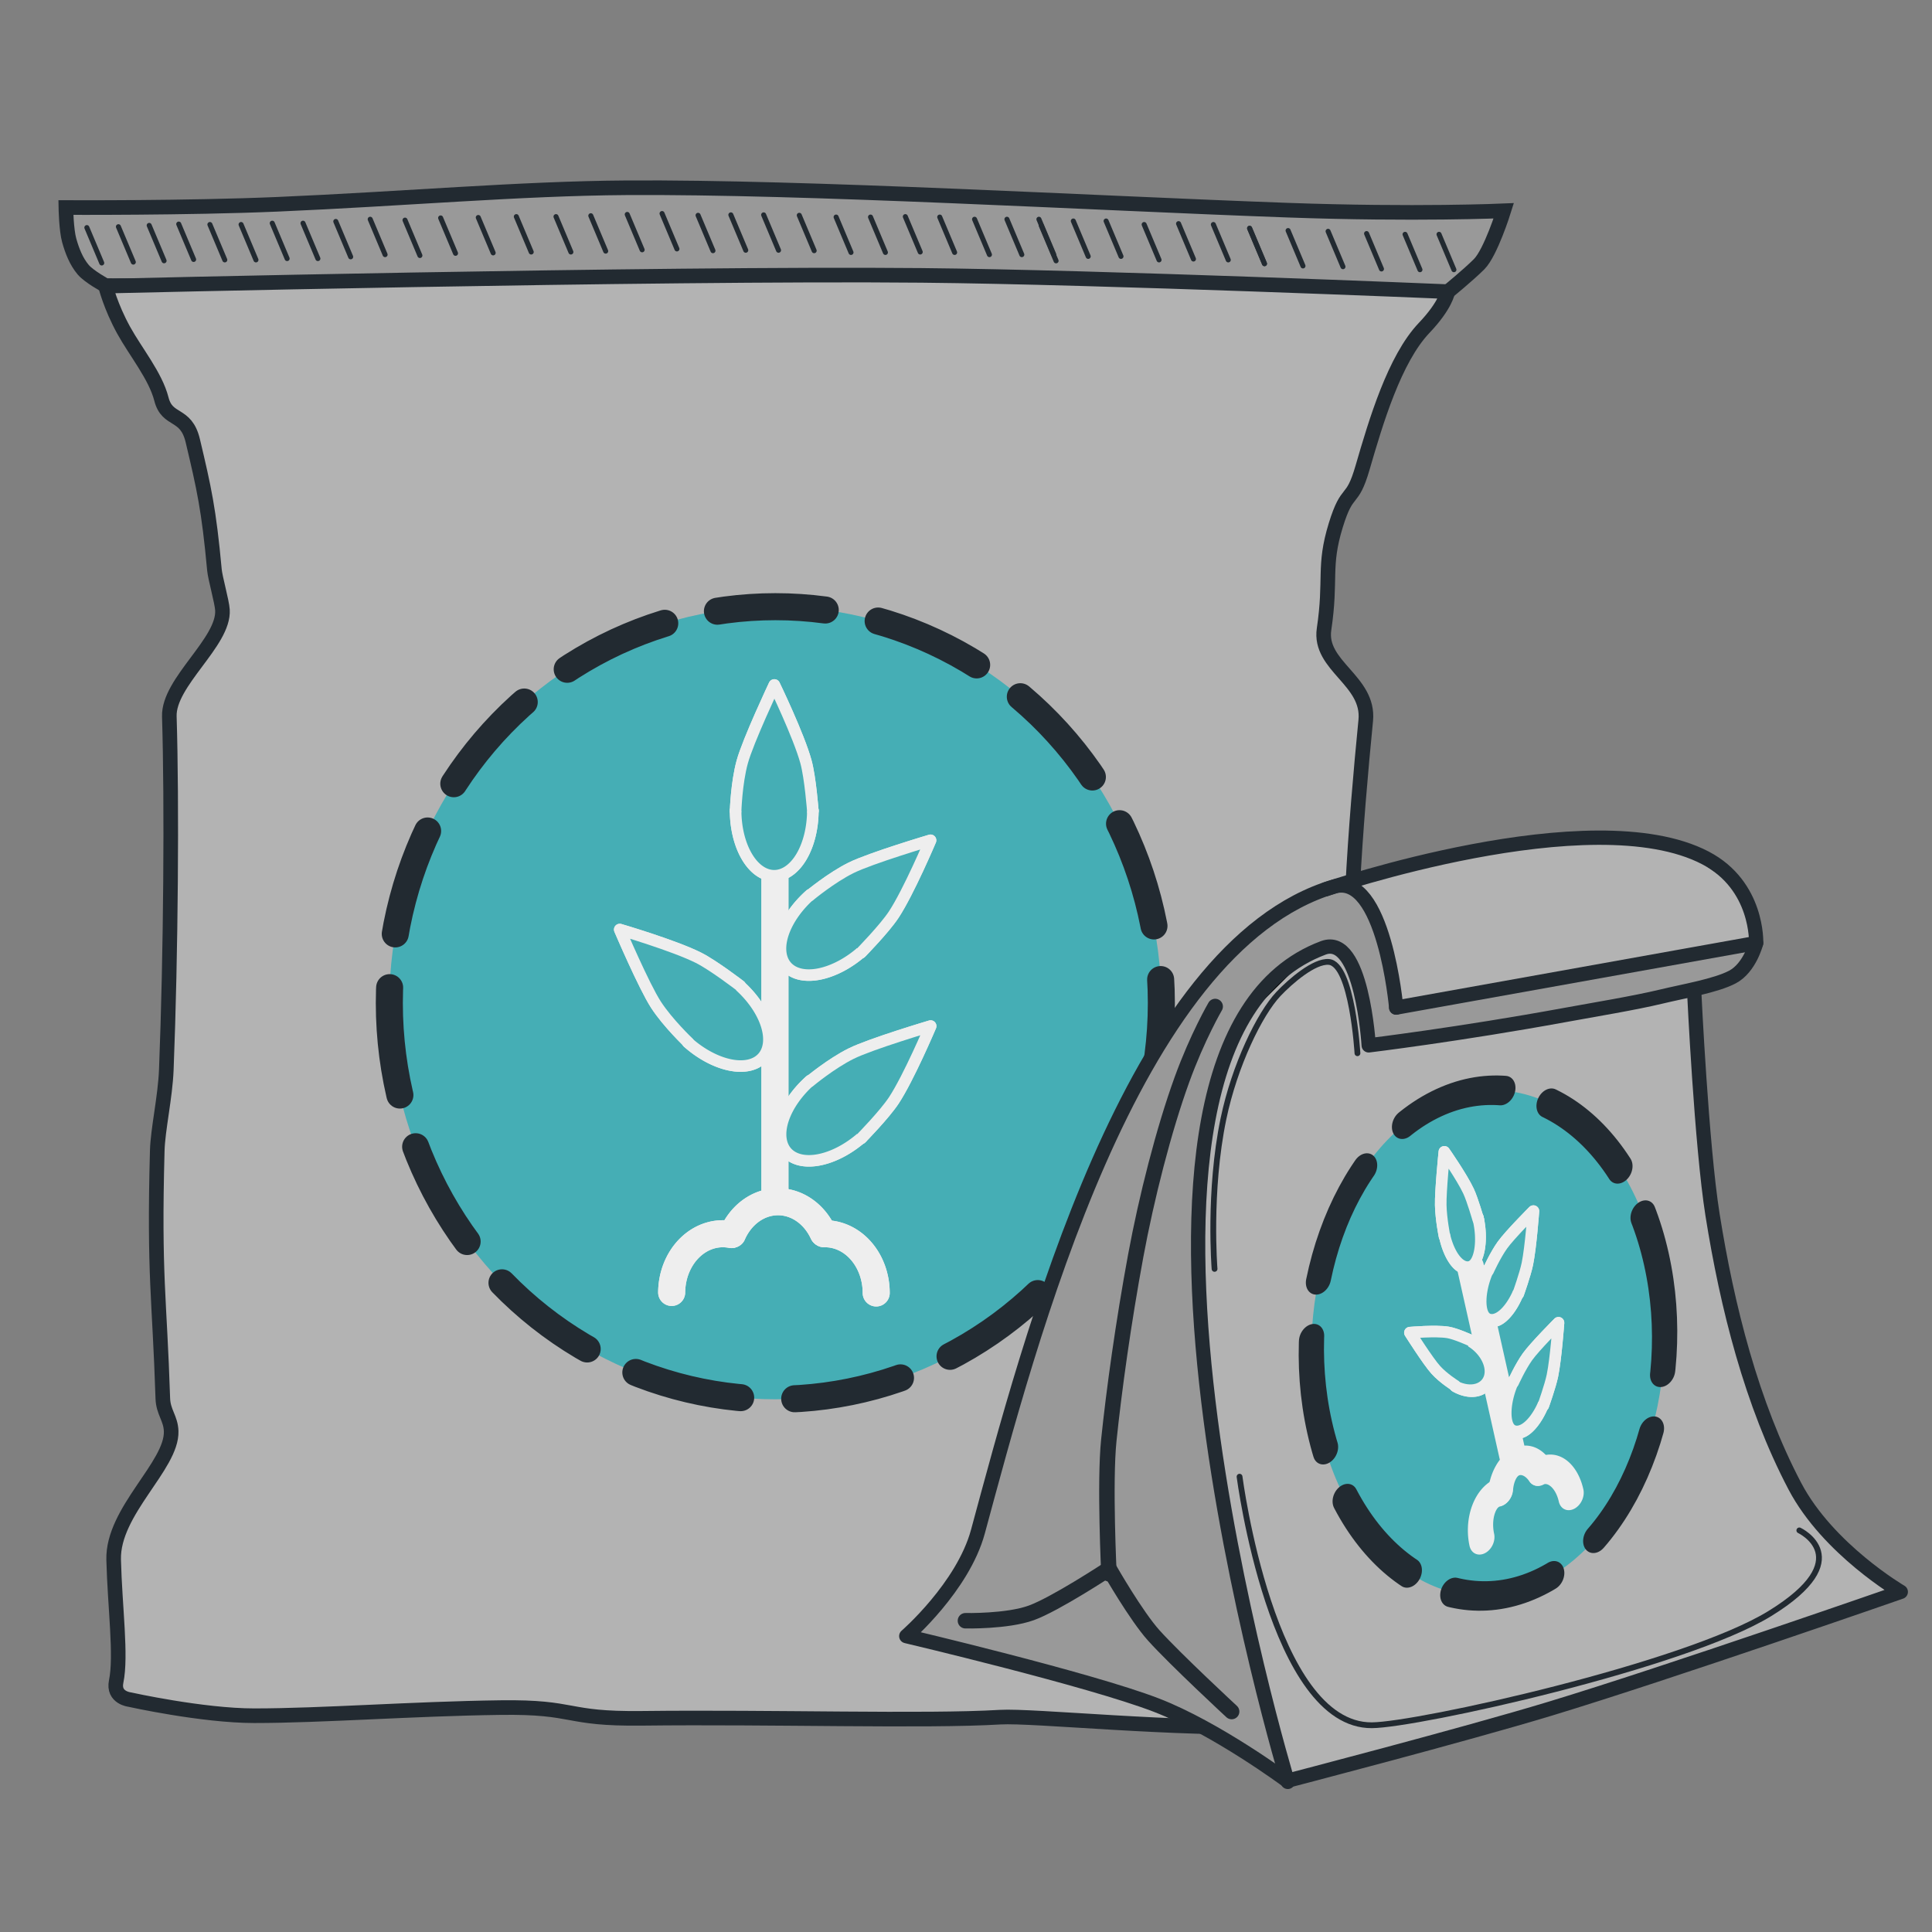 <?xml version="1.0" encoding="UTF-8" standalone="no"?>
<!-- Created with Inkscape (http://www.inkscape.org/) -->

<svg
   xmlns:dc="http://purl.org/dc/elements/1.1/"
   xmlns:cc="http://creativecommons.org/ns#"
   xmlns:rdf="http://www.w3.org/1999/02/22-rdf-syntax-ns#"
   xmlns:svg="http://www.w3.org/2000/svg"
   xmlns="http://www.w3.org/2000/svg"
   xmlns:sodipodi="http://sodipodi.sourceforge.net/DTD/sodipodi-0.dtd"
   xmlns:inkscape="http://www.inkscape.org/namespaces/inkscape"
   width="500px"
   height="500px"
   viewBox="0 0 500 500"
   version="1.1"
   id="SVGRoot"
   inkscape:version="0.92.1 r15371"
   sodipodi:docname="fertilizer.svg">
  <rect x="0" y="0" width="500" height="500" fill="#808080" stroke="none"/>
  <sodipodi:namedview
     id="base"
     pagecolor="#ffffff"
     bordercolor="#666666"
     borderopacity="1.0"
     inkscape:pageopacity="0.0"
     inkscape:pageshadow="2"
     inkscape:zoom="0.64"
     inkscape:cx="119.52421"
     inkscape:cy="212.43638"
     inkscape:document-units="px"
     inkscape:current-layer="layer1"
     showgrid="false"
     inkscape:window-width="1366"
     inkscape:window-height="704"
     inkscape:window-x="0"
     inkscape:window-y="27"
     inkscape:window-maximized="1"
     showguides="true"
     inkscape:guide-bbox="true"
     objecttolerance="1" />
  <defs
     id="defs4485">
    <inkscape:perspective
       sodipodi:type="inkscape:persp3d"
       inkscape:vp_x="77.339804 : 197.51942 : 1"
       inkscape:vp_y="0 : 1000 : 0"
       inkscape:vp_z="577.3398 : 197.51942 : 1"
       inkscape:persp3d-origin="327.3398 : 114.18609 : 1"
       id="perspective5934" />
  </defs>
  <g
     id="layer1"
     inkscape:groupmode="layer"
     inkscape:label="Layer 1">
    <path
       style="fill:#999999;fill-opacity:1;stroke:#222a31;stroke-width:3.78;stroke-linecap:butt;stroke-linejoin:miter;stroke-miterlimit:4;stroke-dasharray:none;stroke-opacity:1"
       d="m 374.681,75.506 c 0,0 5.307,-4.324 8.108,-7.127 3.002,-3.004 6.381,-13.819 6.381,-13.819 0,0 -22.886,1.019 -55.949,-0.17 -50.684,-1.823 -124.584,-6.1 -171.15,-5.795 -27.388,0.179 -57.869,2.888 -90.353,4.278 -23.472,1.005 -54.673,0.837 -54.673,0.837 0,0 0.095,5.771 0.869,8.523 0.755,2.683 1.805,5.417 3.615,7.563 1.521,1.802 5.798,4.12 5.798,4.12 z"
       id="path5681"
       inkscape:connector-curvature="0"
       sodipodi:nodetypes="cscssscsscc" />
    <path
       style="fill:none;stroke:#222a31;stroke-width:1.3;stroke-linecap:round;stroke-linejoin:miter;stroke-miterlimit:4;stroke-dasharray:none;stroke-opacity:1"
       d="m 30.648,58.673 3.852,9.156"
       id="path5709"
       inkscape:connector-curvature="0" />
    <path
       style="fill:#b3b3b3;fill-opacity:1;stroke:#222a31;stroke-width:3.78;stroke-linecap:butt;stroke-linejoin:miter;stroke-miterlimit:4;stroke-dasharray:none;stroke-opacity:1"
       d="m 374.207,439.85 c 0,0 -15.831,5.935 -43.542,6.984 -25.826,0.978 -63.332,-2.943 -71.831,-2.435 -19.413,1.16 -58.853,-0.097 -92.699,0.299 -20.289,0.237 -16.675,-3.04 -36.632,-2.775 -22.867,0.303 -46.157,2.103 -63.72,2.103 -13.429,0 -32.229,-4.176 -32.229,-4.176 0,0 -4.363,-0.467 -3.488,-4.675 1.389,-6.675 -0.337,-19.137 -0.651,-31.517 -0.319,-12.593 15.158,-24.337 14.882,-33.261 -0.104,-3.362 -2.045,-4.912 -2.16,-8.493 -0.842,-26.218 -2.324,-31.497 -1.438,-64.121 0.15,-5.515 2.063,-13.833 2.343,-20.935 1.188,-30.131 1.467,-69.246 0.781,-91.417 -0.277,-8.939 14.268,-19.261 13.747,-27.588 -0.134,-2.14 -1.879,-8.247 -2.072,-10.341 -1.459,-15.79 -2.683,-21.12 -5.604,-33.442 -1.776,-7.488 -6.584,-4.758 -8.122,-10.783 -1.526,-5.978 -6.683,-12.216 -9.759,-17.8 -3.412,-6.193 -4.685,-11.432 -4.685,-11.432 0,0 141.956,-3.426 211.137,-2.776 46.652,0.438 136.217,4.202 136.217,4.202 0,0 -0.469,3.461 -6.107,9.381 -7.671,8.055 -12.496,24.297 -15.928,36.128 -2.831,9.758 -3.835,4.811 -6.96,14.996 -3.287,10.713 -1.079,13.799 -3.02,26.844 -1.424,9.566 11.806,13.268 10.788,23.625 -2.562,26.07 -5.386,61.119 -3.48,88.653 0.359,5.183 2.849,11.613 3.021,16.695 0.867,25.58 -1.259,49.974 -0.08,70.731 0.227,3.99 -3.884,7.214 -3.538,10.94 0.57,6.147 15.159,13.938 17.957,22.003 7.369,21.241 6.873,44.381 6.873,44.381 z"
       id="path5054"
       inkscape:connector-curvature="0"
       sodipodi:nodetypes="cssssscsssssssssssscscsssssssssscc" />
    <path
       style="fill:#b3b3b3;fill-opacity:1;stroke:none;stroke-width:1px;stroke-linecap:butt;stroke-linejoin:miter;stroke-opacity:1"
       d="m 354.085,269.734 -3.05,-17.285 -4.879,-7.058 -7.929,1.728 -14.485,11.667 -10.368,24.487 -3.812,34.858 3.659,49.982 12.655,65.394 7.624,27.512 26.683,-7.202 82.337,-24.343 48.182,-17.573 -10.673,-9.074 -11.588,-11.091 -17.992,-40.619 -9.606,-46.525 -2.135,-48.541 -52.147,9.219 z"
       id="path6225"
       inkscape:connector-curvature="0" />
    <path
       inkscape:connector-curvature="0"
       id="path5711"
       d="m 38.61,58.332 3.852,9.156"
       style="fill:none;stroke:#222a31;stroke-width:1.3;stroke-linecap:round;stroke-linejoin:miter;stroke-miterlimit:4;stroke-dasharray:none;stroke-opacity:1" />
    <path
       style="fill:none;stroke:#222a31;stroke-width:1.3;stroke-linecap:round;stroke-linejoin:miter;stroke-miterlimit:4;stroke-dasharray:none;stroke-opacity:1"
       d="m 46.257,57.991 3.852,9.156"
       id="path5713"
       inkscape:connector-curvature="0" />
    <path
       inkscape:connector-curvature="0"
       id="path5715"
       d="m 54.323,58.105 3.852,9.156"
       style="fill:none;stroke:#222a31;stroke-width:1.3;stroke-linecap:round;stroke-linejoin:miter;stroke-miterlimit:4;stroke-dasharray:none;stroke-opacity:1" />
    <path
       style="fill:none;stroke:#222a31;stroke-width:1.3;stroke-linecap:round;stroke-linejoin:miter;stroke-miterlimit:4;stroke-dasharray:none;stroke-opacity:1"
       d="m 62.39,58.105 3.852,9.156"
       id="path5717"
       inkscape:connector-curvature="0" />
    <path
       inkscape:connector-curvature="0"
       id="path5719"
       d="m 70.456,57.764 3.852,9.156"
       style="fill:none;stroke:#222a31;stroke-width:1.3;stroke-linecap:round;stroke-linejoin:miter;stroke-miterlimit:4;stroke-dasharray:none;stroke-opacity:1" />
    <path
       style="fill:none;stroke:#222a31;stroke-width:1.3;stroke-linecap:round;stroke-linejoin:miter;stroke-miterlimit:4;stroke-dasharray:none;stroke-opacity:1"
       d="m 78.418,57.764 3.852,9.156"
       id="path5721"
       inkscape:connector-curvature="0" />
    <path
       inkscape:connector-curvature="0"
       id="path5723"
       d="m 86.903,57.31 3.852,9.156"
       style="fill:none;stroke:#222a31;stroke-width:1.3;stroke-linecap:round;stroke-linejoin:miter;stroke-miterlimit:4;stroke-dasharray:none;stroke-opacity:1" />
    <path
       style="fill:none;stroke:#222a31;stroke-width:1.3;stroke-linecap:round;stroke-linejoin:miter;stroke-miterlimit:4;stroke-dasharray:none;stroke-opacity:1"
       d="m 95.808,56.742 3.852,9.156"
       id="path5725"
       inkscape:connector-curvature="0" />
    <path
       inkscape:connector-curvature="0"
       id="path5727"
       d="m 104.817,56.969 3.852,9.156"
       style="fill:none;stroke:#222a31;stroke-width:1.3;stroke-linecap:round;stroke-linejoin:miter;stroke-miterlimit:4;stroke-dasharray:none;stroke-opacity:1" />
    <path
       style="fill:none;stroke:#222a31;stroke-width:1.3;stroke-linecap:round;stroke-linejoin:miter;stroke-miterlimit:4;stroke-dasharray:none;stroke-opacity:1"
       d="m 114.036,56.401 3.852,9.156"
       id="path5729"
       inkscape:connector-curvature="0" />
    <path
       inkscape:connector-curvature="0"
       id="path5731"
       d="m 123.778,56.288 3.852,9.156"
       style="fill:none;stroke:#222a31;stroke-width:1.3;stroke-linecap:round;stroke-linejoin:miter;stroke-miterlimit:4;stroke-dasharray:none;stroke-opacity:1" />
    <path
       style="fill:none;stroke:#222a31;stroke-width:1.3;stroke-linecap:round;stroke-linejoin:miter;stroke-miterlimit:4;stroke-dasharray:none;stroke-opacity:1"
       d="m 133.626,56.061 3.852,9.156"
       id="path5733"
       inkscape:connector-curvature="0" />
    <path
       inkscape:connector-curvature="0"
       id="path5735"
       d="m 143.892,56.061 3.852,9.156"
       style="fill:none;stroke:#222a31;stroke-width:1.3;stroke-linecap:round;stroke-linejoin:miter;stroke-miterlimit:4;stroke-dasharray:none;stroke-opacity:1" />
    <path
       style="fill:none;stroke:#222a31;stroke-width:1.3;stroke-linecap:round;stroke-linejoin:miter;stroke-miterlimit:4;stroke-dasharray:none;stroke-opacity:1"
       d="m 152.901,55.833 3.852,9.156"
       id="path5737"
       inkscape:connector-curvature="0" />
    <path
       inkscape:connector-curvature="0"
       id="path5739"
       d="m 162.33,55.493 3.852,9.156"
       style="fill:none;stroke:#222a31;stroke-width:1.3;stroke-linecap:round;stroke-linejoin:miter;stroke-miterlimit:4;stroke-dasharray:none;stroke-opacity:1" />
    <path
       style="fill:none;stroke:#222a31;stroke-width:1.3;stroke-linecap:round;stroke-linejoin:miter;stroke-miterlimit:4;stroke-dasharray:none;stroke-opacity:1"
       d="m 171.339,55.265 3.852,9.156"
       id="path5741"
       inkscape:connector-curvature="0" />
    <path
       inkscape:connector-curvature="0"
       id="path5743"
       d="m 180.662,55.72 3.852,9.156"
       style="fill:none;stroke:#222a31;stroke-width:1.3;stroke-linecap:round;stroke-linejoin:miter;stroke-miterlimit:4;stroke-dasharray:none;stroke-opacity:1" />
    <path
       style="fill:none;stroke:#222a31;stroke-width:1.3;stroke-linecap:round;stroke-linejoin:miter;stroke-miterlimit:4;stroke-dasharray:none;stroke-opacity:1"
       d="m 189.148,55.606 3.852,9.156"
       id="path5745"
       inkscape:connector-curvature="0" />
    <path
       inkscape:connector-curvature="0"
       id="path5747"
       d="m 197.633,55.606 3.852,9.156"
       style="fill:none;stroke:#222a31;stroke-width:1.3;stroke-linecap:round;stroke-linejoin:miter;stroke-miterlimit:4;stroke-dasharray:none;stroke-opacity:1" />
    <path
       style="fill:none;stroke:#222a31;stroke-width:1.3;stroke-linecap:round;stroke-linejoin:miter;stroke-miterlimit:4;stroke-dasharray:none;stroke-opacity:1"
       d="m 206.852,55.72 3.852,9.156"
       id="path5749"
       inkscape:connector-curvature="0" />
    <path
       inkscape:connector-curvature="0"
       id="path5751"
       d="m 216.385,56.174 3.852,9.156"
       style="fill:none;stroke:#222a31;stroke-width:1.3;stroke-linecap:round;stroke-linejoin:miter;stroke-miterlimit:4;stroke-dasharray:none;stroke-opacity:1" />
    <path
       style="fill:none;stroke:#222a31;stroke-width:1.3;stroke-linecap:round;stroke-linejoin:miter;stroke-miterlimit:4;stroke-dasharray:none;stroke-opacity:1"
       d="m 225.29,56.174 3.852,9.156"
       id="path5762"
       inkscape:connector-curvature="0" />
    <path
       inkscape:connector-curvature="0"
       id="path5764"
       d="m 234.299,56.061 3.852,9.156"
       style="fill:none;stroke:#222a31;stroke-width:1.3;stroke-linecap:round;stroke-linejoin:miter;stroke-miterlimit:4;stroke-dasharray:none;stroke-opacity:1" />
    <path
       style="fill:none;stroke:#222a31;stroke-width:1.3;stroke-linecap:round;stroke-linejoin:miter;stroke-miterlimit:4;stroke-dasharray:none;stroke-opacity:1"
       d="m 243.203,56.174 3.852,9.156"
       id="path5766"
       inkscape:connector-curvature="0" />
    <path
       inkscape:connector-curvature="0"
       id="path5768"
       d="m 252.213,56.742 3.852,9.156"
       style="fill:none;stroke:#222a31;stroke-width:1.3;stroke-linecap:round;stroke-linejoin:miter;stroke-miterlimit:4;stroke-dasharray:none;stroke-opacity:1" />
    <path
       style="fill:none;stroke:#222a31;stroke-width:1.3;stroke-linecap:round;stroke-linejoin:miter;stroke-miterlimit:4;stroke-dasharray:none;stroke-opacity:1"
       d="m 260.593,56.742 3.852,9.156"
       id="path5770"
       inkscape:connector-curvature="0" />
    <path
       inkscape:connector-curvature="0"
       id="path5772"
       d="m 269.462,58.348 3.852,9.156"
       style="fill:none;stroke:#222a31;stroke-width:1.3;stroke-linecap:round;stroke-linejoin:miter;stroke-miterlimit:4;stroke-dasharray:none;stroke-opacity:1" />
    <path
       style="fill:none;stroke:#222a31;stroke-width:1.3;stroke-linecap:round;stroke-linejoin:miter;stroke-miterlimit:4;stroke-dasharray:none;stroke-opacity:1"
       d="m 268.869,56.742 3.852,9.156"
       id="path5774"
       inkscape:connector-curvature="0" />
    <path
       inkscape:connector-curvature="0"
       id="path5776"
       d="m 277.774,57.196 3.852,9.156"
       style="fill:none;stroke:#222a31;stroke-width:1.3;stroke-linecap:round;stroke-linejoin:miter;stroke-miterlimit:4;stroke-dasharray:none;stroke-opacity:1" />
    <path
       style="fill:none;stroke:#222a31;stroke-width:1.3;stroke-linecap:round;stroke-linejoin:miter;stroke-miterlimit:4;stroke-dasharray:none;stroke-opacity:1"
       d="m 286.259,57.196 3.852,9.156"
       id="path5778"
       inkscape:connector-curvature="0" />
    <path
       inkscape:connector-curvature="0"
       id="path5780"
       d="m 296.107,58.105 3.852,9.156"
       style="fill:none;stroke:#222a31;stroke-width:1.3;stroke-linecap:round;stroke-linejoin:miter;stroke-miterlimit:4;stroke-dasharray:none;stroke-opacity:1" />
    <path
       style="fill:none;stroke:#222a31;stroke-width:1.3;stroke-linecap:round;stroke-linejoin:miter;stroke-miterlimit:4;stroke-dasharray:none;stroke-opacity:1"
       d="m 305.011,57.878 3.852,9.156"
       id="path5782"
       inkscape:connector-curvature="0" />
    <path
       inkscape:connector-curvature="0"
       id="path5784"
       d="m 314.02,58.105 3.852,9.156"
       style="fill:none;stroke:#222a31;stroke-width:1.3;stroke-linecap:round;stroke-linejoin:miter;stroke-miterlimit:4;stroke-dasharray:none;stroke-opacity:1" />
    <path
       style="fill:none;stroke:#222a31;stroke-width:1.3;stroke-linecap:round;stroke-linejoin:miter;stroke-miterlimit:4;stroke-dasharray:none;stroke-opacity:1"
       d="m 229.178,224.785 3.402,7.639"
       id="path5786"
       inkscape:connector-curvature="0" />
    <path
       inkscape:connector-curvature="0"
       id="path5788"
       d="m 228.655,223.445 3.402,7.639"
       style="fill:none;stroke:#222a31;stroke-width:1.3;stroke-linecap:round;stroke-linejoin:miter;stroke-miterlimit:4;stroke-dasharray:none;stroke-opacity:1" />
    <path
       inkscape:connector-curvature="0"
       id="path5800"
       d="m 22.477,58.9 3.852,9.156"
       style="fill:none;stroke:#222a31;stroke-width:1.3;stroke-linecap:round;stroke-linejoin:miter;stroke-miterlimit:4;stroke-dasharray:none;stroke-opacity:1" />
    <ellipse
       style="fill:#45aeb5;fill-opacity:1;stroke:#222a31;stroke-width:7;stroke-linecap:round;stroke-linejoin:round;stroke-miterlimit:4;stroke-dasharray:28, 14;stroke-dashoffset:0;stroke-opacity:1;paint-order:markers fill stroke"
       id="path5804"
       cx="-209.002"
       cy="387.042"
       rx="82.313"
       ry="77.942" />
    <path
       style="fill:none;fill-opacity:1;stroke:#eeeeee;stroke-width:7;stroke-linecap:round;stroke-linejoin:round;stroke-miterlimit:4;stroke-dasharray:none;stroke-dashoffset:0;stroke-opacity:1;paint-order:markers fill stroke"
       id="path5838"
       sodipodi:type="arc"
       sodipodi:cx="-208.42865"
       sodipodi:cy="437.771"
       sodipodi:rx="10.904034"
       sodipodi:ry="11.643658"
       sodipodi:start="3.6093409"
       sodipodi:end="5.7927478"
       d="m -218.161,432.521 a 10.904,11.644 0 0 1 9.609,-6.393 10.904,11.644 0 0 1 9.742,6.159"
       sodipodi:open="true" />
    <path
       sodipodi:open="true"
       d="m -198.628,432.427 a 10.904,11.644 0 0 1 7.858,3.322 10.904,11.644 0 0 1 3.275,8.319"
       sodipodi:end="0"
       sodipodi:start="4.691445"
       sodipodi:ry="11.643658"
       sodipodi:rx="10.904034"
       sodipodi:cy="444.06805"
       sodipodi:cx="-198.39929"
       sodipodi:type="arc"
       id="path5840"
       style="fill:none;fill-opacity:1;stroke:#eeeeee;stroke-width:7;stroke-linecap:round;stroke-linejoin:round;stroke-miterlimit:4;stroke-dasharray:none;stroke-dashoffset:0;stroke-opacity:1;paint-order:markers fill stroke" />
    <path
       style="fill:none;fill-opacity:1;stroke:#eeeeee;stroke-width:7;stroke-linecap:round;stroke-linejoin:round;stroke-miterlimit:4;stroke-dasharray:none;stroke-dashoffset:0;stroke-opacity:1;paint-order:markers fill stroke"
       id="path5842"
       sodipodi:type="arc"
       sodipodi:cx="-220.2074"
       sodipodi:cy="444.06805"
       sodipodi:rx="10.904034"
       sodipodi:ry="11.643658"
       sodipodi:start="3.1503193"
       sodipodi:end="4.8799406"
       d="m -231.111,443.966 a 10.904,11.644 0 0 1 3.902,-8.824 10.904,11.644 0 0 1 8.82,-2.555"
       sodipodi:open="true" />
    <path
       style="fill:none;stroke:#eeeeee;stroke-width:7;stroke-linecap:round;stroke-linejoin:miter;stroke-miterlimit:4;stroke-dasharray:none;stroke-opacity:1"
       d="M -209.088,423.893 V 362.081"
       id="path5846"
       inkscape:connector-curvature="0" />
    <path
       style="fill:#45aeb5;fill-opacity:1;stroke:#eeeeee;stroke-width:3.006;stroke-linecap:round;stroke-linejoin:round;stroke-miterlimit:4;stroke-dasharray:none;stroke-dashoffset:0;stroke-opacity:1;paint-order:markers fill stroke"
       id="path5952"
       sodipodi:type="arc"
       sodipodi:cx="-443.3577"
       sodipodi:cy="116.71709"
       sodipodi:rx="7.846796"
       sodipodi:ry="13.568888"
       sodipodi:start="0"
       sodipodi:end="3.1363567"
       d="m -435.511,116.717 a 7.847,13.569 0 0 1 -7.826,13.569 7.847,13.569 0 0 1 -7.867,-13.498"
       sodipodi:open="true"
       transform="matrix(0.704,-0.71,0.771,0.637,0,0)" />
    <path
       style="fill:#45aeb5;fill-opacity:1;stroke:#eeeeee;stroke-width:3;stroke-linecap:round;stroke-linejoin:round;stroke-miterlimit:4;stroke-dasharray:none;stroke-opacity:1"
       d="m -227.55,394.806 c 0,0 -4.339,-3.79 -6.9,-7.419 -2.561,-3.629 -7.731,-14.79 -7.731,-14.79 0,0 11.59,3.139 16.784,5.547 3.241,1.502 8.896,5.517 8.896,5.517"
       id="path5958"
       inkscape:connector-curvature="0"
       sodipodi:nodetypes="czcsc" />
    <path
       sodipodi:open="true"
       d="m 173.276,401.379 a 7.841,13.579 0 0 1 -7.82,13.579 7.841,13.579 0 0 1 -7.861,-13.508"
       sodipodi:end="3.1363567"
       sodipodi:start="0"
       sodipodi:ry="13.57887"
       sodipodi:rx="7.8409114"
       sodipodi:cy="401.37943"
       sodipodi:cx="165.43521"
       sodipodi:type="arc"
       id="path5962"
       style="fill:#45aeb5;fill-opacity:1;stroke:#eeeeee;stroke-width:3.006;stroke-linecap:round;stroke-linejoin:round;stroke-miterlimit:4;stroke-dasharray:none;stroke-dashoffset:0;stroke-opacity:1;paint-order:markers fill stroke"
       transform="matrix(0.698,0.716,-0.776,0.63,0,0)" />
    <path
       sodipodi:nodetypes="czcsc"
       inkscape:connector-curvature="0"
       id="path5964"
       d="m -201.688,365.918 c 0,0 4.598,-3.526 8.829,-5.457 4.231,-1.931 16.95,-5.415 16.95,-5.415 0,0 -4.672,10.174 -7.857,14.625 -1.987,2.777 -6.972,7.473 -6.972,7.473"
       style="fill:#45aeb5;fill-opacity:1;stroke:#eeeeee;stroke-width:3;stroke-linecap:round;stroke-linejoin:round;stroke-miterlimit:4;stroke-dasharray:none;stroke-opacity:1" />
    <path
       transform="matrix(0.698,0.716,-0.776,0.63,0,0)"
       style="fill:#45aeb5;fill-opacity:1;stroke:#eeeeee;stroke-width:3.006;stroke-linecap:round;stroke-linejoin:round;stroke-miterlimit:4;stroke-dasharray:none;stroke-dashoffset:0;stroke-opacity:1;paint-order:markers fill stroke"
       id="path5966"
       sodipodi:type="arc"
       sodipodi:cx="193.93021"
       sodipodi:cy="426.97806"
       sodipodi:rx="7.8409114"
       sodipodi:ry="13.57887"
       sodipodi:start="0"
       sodipodi:end="3.1363567"
       d="m 201.771,426.978 a 7.841,13.579 0 0 1 -7.82,13.579 7.841,13.579 0 0 1 -7.861,-13.508"
       sodipodi:open="true" />
    <path
       style="fill:#45aeb5;fill-opacity:1;stroke:#eeeeee;stroke-width:3;stroke-linecap:round;stroke-linejoin:round;stroke-miterlimit:4;stroke-dasharray:none;stroke-opacity:1"
       d="m -201.665,402.453 c 0,0 4.598,-3.526 8.829,-5.457 4.231,-1.931 16.95,-5.415 16.95,-5.415 0,0 -4.672,10.174 -7.856,14.625 -1.987,2.777 -6.973,7.473 -6.973,7.473"
       id="path5968"
       inkscape:connector-curvature="0"
       sodipodi:nodetypes="czcsc" />
    <path
       transform="matrix(1,7.2131284e-4,-8.6647235e-4,1,0,0)"
       sodipodi:open="true"
       d="m -200.701,349.299 a 8.235,12.875 0 0 1 -8.214,12.875 8.235,12.875 0 0 1 -8.257,-12.808"
       sodipodi:end="3.1363567"
       sodipodi:start="0"
       sodipodi:ry="12.875122"
       sodipodi:rx="8.2353258"
       sodipodi:cy="349.29935"
       sodipodi:cx="-208.93674"
       sodipodi:type="arc"
       id="path5974"
       style="fill:#45aeb5;fill-opacity:1;stroke:#eeeeee;stroke-width:3;stroke-linecap:round;stroke-linejoin:round;stroke-miterlimit:4;stroke-dasharray:none;stroke-dashoffset:0;stroke-opacity:1;paint-order:markers fill stroke" />
    <path
       sodipodi:nodetypes="czcsc"
       inkscape:connector-curvature="0"
       id="path5976"
       d="m -217.475,349.291 c 0,0 0.174,-5.478 1.409,-9.644 1.235,-4.166 6.848,-15.148 6.848,-15.148 0,0 5.216,9.952 6.739,15.083 0.95,3.201 1.475,9.721 1.475,9.721"
       style="fill:#45aeb5;fill-opacity:1;stroke:#eeeeee;stroke-width:3;stroke-linecap:round;stroke-linejoin:round;stroke-miterlimit:4;stroke-dasharray:none;stroke-opacity:1" />
    <ellipse
       ry="77.942"
       rx="82.313"
       cy="360.568"
       cx="-453.892"
       id="ellipse6004"
       style="fill:#45aeb5;fill-opacity:1;stroke:#222a31;stroke-width:7;stroke-linecap:round;stroke-linejoin:round;stroke-miterlimit:4;stroke-dasharray:28, 14;stroke-dashoffset:0;stroke-opacity:1;paint-order:markers fill stroke" />
    <path
       sodipodi:open="true"
       d="m -218.161,432.521 a 10.904,11.644 0 0 1 9.609,-6.393 10.904,11.644 0 0 1 9.742,6.159"
       sodipodi:end="5.7927478"
       sodipodi:start="3.6093409"
       sodipodi:ry="11.643658"
       sodipodi:rx="10.904034"
       sodipodi:cy="437.771"
       sodipodi:cx="-208.42865"
       sodipodi:type="arc"
       id="path6006"
       style="fill:none;fill-opacity:1;stroke:#eeeeee;stroke-width:7;stroke-linecap:round;stroke-linejoin:round;stroke-miterlimit:4;stroke-dasharray:none;stroke-dashoffset:0;stroke-opacity:1;paint-order:markers fill stroke" />
    <path
       style="fill:none;fill-opacity:1;stroke:#eeeeee;stroke-width:7;stroke-linecap:round;stroke-linejoin:round;stroke-miterlimit:4;stroke-dasharray:none;stroke-dashoffset:0;stroke-opacity:1;paint-order:markers fill stroke"
       id="path6008"
       sodipodi:type="arc"
       sodipodi:cx="-198.39929"
       sodipodi:cy="444.06805"
       sodipodi:rx="10.904034"
       sodipodi:ry="11.643658"
       sodipodi:start="4.691445"
       sodipodi:end="0"
       d="m -198.628,432.427 a 10.904,11.644 0 0 1 7.858,3.322 10.904,11.644 0 0 1 3.275,8.319"
       sodipodi:open="true" />
    <path
       sodipodi:open="true"
       d="m -231.111,443.966 a 10.904,11.644 0 0 1 3.902,-8.824 10.904,11.644 0 0 1 8.82,-2.555"
       sodipodi:end="4.8799406"
       sodipodi:start="3.1503193"
       sodipodi:ry="11.643658"
       sodipodi:rx="10.904034"
       sodipodi:cy="444.06805"
       sodipodi:cx="-220.2074"
       sodipodi:type="arc"
       id="path6010"
       style="fill:none;fill-opacity:1;stroke:#eeeeee;stroke-width:7;stroke-linecap:round;stroke-linejoin:round;stroke-miterlimit:4;stroke-dasharray:none;stroke-dashoffset:0;stroke-opacity:1;paint-order:markers fill stroke" />
    <path
       inkscape:connector-curvature="0"
       id="path6012"
       d="M -209.088,423.893 V 362.081"
       style="fill:none;stroke:#eeeeee;stroke-width:7;stroke-linecap:round;stroke-linejoin:miter;stroke-miterlimit:4;stroke-dasharray:none;stroke-opacity:1" />
    <path
       transform="matrix(0.704,-0.71,0.771,0.637,0,0)"
       sodipodi:open="true"
       d="m -435.511,116.717 a 7.847,13.569 0 0 1 -7.826,13.569 7.847,13.569 0 0 1 -7.867,-13.498"
       sodipodi:end="3.1363567"
       sodipodi:start="0"
       sodipodi:ry="13.568888"
       sodipodi:rx="7.846796"
       sodipodi:cy="116.71709"
       sodipodi:cx="-443.3577"
       sodipodi:type="arc"
       id="path6014"
       style="fill:#45aeb5;fill-opacity:1;stroke:#eeeeee;stroke-width:3.006;stroke-linecap:round;stroke-linejoin:round;stroke-miterlimit:4;stroke-dasharray:none;stroke-dashoffset:0;stroke-opacity:1;paint-order:markers fill stroke" />
    <path
       sodipodi:nodetypes="czcsc"
       inkscape:connector-curvature="0"
       id="path6016"
       d="m -227.55,394.806 c 0,0 -4.339,-3.79 -6.9,-7.419 -2.561,-3.629 -7.731,-14.79 -7.731,-14.79 0,0 11.59,3.139 16.784,5.547 3.241,1.502 8.896,5.517 8.896,5.517"
       style="fill:#45aeb5;fill-opacity:1;stroke:#eeeeee;stroke-width:3;stroke-linecap:round;stroke-linejoin:round;stroke-miterlimit:4;stroke-dasharray:none;stroke-opacity:1" />
    <path
       transform="matrix(0.698,0.716,-0.776,0.63,0,0)"
       style="fill:#45aeb5;fill-opacity:1;stroke:#eeeeee;stroke-width:3.006;stroke-linecap:round;stroke-linejoin:round;stroke-miterlimit:4;stroke-dasharray:none;stroke-dashoffset:0;stroke-opacity:1;paint-order:markers fill stroke"
       id="path6018"
       sodipodi:type="arc"
       sodipodi:cx="165.43521"
       sodipodi:cy="401.37943"
       sodipodi:rx="7.8409114"
       sodipodi:ry="13.57887"
       sodipodi:start="0"
       sodipodi:end="3.1363567"
       d="m 173.276,401.379 a 7.841,13.579 0 0 1 -7.82,13.579 7.841,13.579 0 0 1 -7.861,-13.508"
       sodipodi:open="true" />
    <path
       style="fill:#45aeb5;fill-opacity:1;stroke:#eeeeee;stroke-width:3;stroke-linecap:round;stroke-linejoin:round;stroke-miterlimit:4;stroke-dasharray:none;stroke-opacity:1"
       d="m -201.688,365.918 c 0,0 4.598,-3.526 8.829,-5.457 4.231,-1.931 16.95,-5.415 16.95,-5.415 0,0 -4.672,10.174 -7.857,14.625 -1.987,2.777 -6.972,7.473 -6.972,7.473"
       id="path6020"
       inkscape:connector-curvature="0"
       sodipodi:nodetypes="czcsc" />
    <path
       sodipodi:open="true"
       d="m 201.771,426.978 a 7.841,13.579 0 0 1 -7.82,13.579 7.841,13.579 0 0 1 -7.861,-13.508"
       sodipodi:end="3.1363567"
       sodipodi:start="0"
       sodipodi:ry="13.57887"
       sodipodi:rx="7.8409114"
       sodipodi:cy="426.97806"
       sodipodi:cx="193.93021"
       sodipodi:type="arc"
       id="path6022"
       style="fill:#45aeb5;fill-opacity:1;stroke:#eeeeee;stroke-width:3.006;stroke-linecap:round;stroke-linejoin:round;stroke-miterlimit:4;stroke-dasharray:none;stroke-dashoffset:0;stroke-opacity:1;paint-order:markers fill stroke"
       transform="matrix(0.698,0.716,-0.776,0.63,0,0)" />
    <path
       sodipodi:nodetypes="czcsc"
       inkscape:connector-curvature="0"
       id="path6024"
       d="m -201.665,402.453 c 0,0 4.598,-3.526 8.829,-5.457 4.231,-1.931 16.95,-5.415 16.95,-5.415 0,0 -4.672,10.174 -7.856,14.625 -1.987,2.777 -6.973,7.473 -6.973,7.473"
       style="fill:#45aeb5;fill-opacity:1;stroke:#eeeeee;stroke-width:3;stroke-linecap:round;stroke-linejoin:round;stroke-miterlimit:4;stroke-dasharray:none;stroke-opacity:1" />
    <path
       style="fill:#45aeb5;fill-opacity:1;stroke:#eeeeee;stroke-width:3;stroke-linecap:round;stroke-linejoin:round;stroke-miterlimit:4;stroke-dasharray:none;stroke-dashoffset:0;stroke-opacity:1;paint-order:markers fill stroke"
       id="path6026"
       sodipodi:type="arc"
       sodipodi:cx="-208.93674"
       sodipodi:cy="349.29935"
       sodipodi:rx="8.2353258"
       sodipodi:ry="12.875122"
       sodipodi:start="0"
       sodipodi:end="3.1363567"
       d="m -200.701,349.299 a 8.235,12.875 0 0 1 -8.214,12.875 8.235,12.875 0 0 1 -8.257,-12.808"
       sodipodi:open="true"
       transform="matrix(1,7.2131284e-4,-8.6647235e-4,1,0,0)" />
    <path
       style="fill:#45aeb5;fill-opacity:1;stroke:#eeeeee;stroke-width:3;stroke-linecap:round;stroke-linejoin:round;stroke-miterlimit:4;stroke-dasharray:none;stroke-opacity:1"
       d="m -217.475,349.291 c 0,0 0.174,-5.478 1.409,-9.644 1.235,-4.166 6.848,-15.148 6.848,-15.148 0,0 5.216,9.952 6.739,15.083 0.95,3.201 1.475,9.721 1.475,9.721"
       id="path6028"
       inkscape:connector-curvature="0"
       sodipodi:nodetypes="czcsc" />
    <ellipse
       style="fill:#45aeb5;fill-opacity:1;stroke:#222a31;stroke-width:7;stroke-linecap:round;stroke-linejoin:round;stroke-miterlimit:4;stroke-dasharray:28, 14;stroke-dashoffset:0;stroke-opacity:1;paint-order:markers fill stroke"
       id="ellipse6030"
       cx="-191.489"
       cy="169.981"
       rx="82.313"
       ry="77.942" />
    <ellipse
       ry="102.563"
       rx="99.9"
       cy="259.573"
       cx="200.658"
       id="ellipse6032"
       style="fill:#45aeb5;fill-opacity:1;stroke:#222a31;stroke-width:7;stroke-linecap:round;stroke-linejoin:round;stroke-miterlimit:4;stroke-dasharray:28, 14;stroke-dashoffset:0;stroke-opacity:1;paint-order:markers fill stroke" />
    <path
       sodipodi:open="true"
       d="m 189.542,319.42 a 13.234,15.322 0 0 1 11.662,-8.413 13.234,15.322 0 0 1 11.824,8.104"
       sodipodi:end="5.7927478"
       sodipodi:start="3.6093409"
       sodipodi:ry="15.321853"
       sodipodi:rx="13.233739"
       sodipodi:cy="326.32791"
       sodipodi:cx="201.35425"
       sodipodi:type="arc"
       id="path6034"
       style="fill:none;fill-opacity:1;stroke:#eeeeee;stroke-width:7;stroke-linecap:round;stroke-linejoin:round;stroke-miterlimit:4;stroke-dasharray:none;stroke-dashoffset:0;stroke-opacity:1;paint-order:markers fill stroke" />
    <path
       style="fill:none;fill-opacity:1;stroke:#eeeeee;stroke-width:7;stroke-linecap:round;stroke-linejoin:round;stroke-miterlimit:4;stroke-dasharray:none;stroke-dashoffset:0;stroke-opacity:1;paint-order:markers fill stroke"
       id="path6036"
       sodipodi:type="arc"
       sodipodi:cx="213.52652"
       sodipodi:cy="334.6142"
       sodipodi:rx="13.233739"
       sodipodi:ry="15.321853"
       sodipodi:start="4.691445"
       sodipodi:end="0"
       d="m 213.249,319.296 a 13.234,15.322 0 0 1 9.536,4.371 13.234,15.322 0 0 1 3.975,10.947"
       sodipodi:open="true" />
    <path
       sodipodi:open="true"
       d="m 173.826,334.48 a 13.234,15.322 0 0 1 4.736,-11.612 13.234,15.322 0 0 1 10.705,-3.361"
       sodipodi:end="4.8799406"
       sodipodi:start="3.1503193"
       sodipodi:ry="15.321853"
       sodipodi:rx="13.233739"
       sodipodi:cy="334.6142"
       sodipodi:cx="187.05901"
       sodipodi:type="arc"
       id="path6038"
       style="fill:none;fill-opacity:1;stroke:#eeeeee;stroke-width:7;stroke-linecap:round;stroke-linejoin:round;stroke-miterlimit:4;stroke-dasharray:none;stroke-dashoffset:0;stroke-opacity:1;paint-order:markers fill stroke" />
    <path
       inkscape:connector-curvature="0"
       id="path6040"
       d="M 200.554,308.066 V 226.728"
       style="fill:none;stroke:#eeeeee;stroke-width:7;stroke-linecap:round;stroke-linejoin:miter;stroke-miterlimit:4;stroke-dasharray:none;stroke-opacity:1" />
    <path
       transform="matrix(0.675,-0.738,0.745,0.667,0,0)"
       sodipodi:open="true"
       d="m -62.37,313.354 a 9.936,17.044 0 0 1 -9.91,17.044 9.936,17.044 0 0 1 -9.962,-16.954"
       sodipodi:end="3.1363567"
       sodipodi:start="0"
       sodipodi:ry="17.04372"
       sodipodi:rx="9.9359646"
       sodipodi:cy="313.354"
       sodipodi:cx="-72.30632"
       sodipodi:type="arc"
       id="path6042"
       style="fill:#45aeb5;fill-opacity:1;stroke:#eeeeee;stroke-width:3;stroke-linecap:round;stroke-linejoin:round;stroke-miterlimit:4;stroke-dasharray:none;stroke-dashoffset:0;stroke-opacity:1;paint-order:markers fill stroke" />
    <path
       sodipodi:nodetypes="czcsc"
       inkscape:connector-curvature="0"
       id="path6044"
       d="m 178.148,269.791 c 0,0 -5.266,-4.987 -8.374,-9.762 -3.108,-4.775 -9.382,-19.462 -9.382,-19.462 0,0 14.066,4.13 20.371,7.299 3.933,1.977 10.796,7.26 10.796,7.26"
       style="fill:#45aeb5;fill-opacity:1;stroke:#eeeeee;stroke-width:3;stroke-linecap:round;stroke-linejoin:round;stroke-miterlimit:4;stroke-dasharray:none;stroke-opacity:1" />
    <path
       transform="matrix(0.669,0.743,-0.751,0.661,0,0)"
       style="fill:#45aeb5;fill-opacity:1;stroke:#eeeeee;stroke-width:3;stroke-linecap:round;stroke-linejoin:round;stroke-miterlimit:4;stroke-dasharray:none;stroke-dashoffset:0;stroke-opacity:1;paint-order:markers fill stroke"
       id="path6046"
       sodipodi:type="arc"
       sodipodi:cx="322.37695"
       sodipodi:cy="-0.96922445"
       sodipodi:rx="9.935091"
       sodipodi:ry="17.045214"
       sodipodi:start="0"
       sodipodi:end="3.1363567"
       d="M 332.312,-0.969 A 9.935,17.045 0 0 1 322.403,16.076 9.935,17.045 0 0 1 312.442,-0.88"
       sodipodi:open="true" />
    <path
       style="fill:#45aeb5;fill-opacity:1;stroke:#eeeeee;stroke-width:3;stroke-linecap:round;stroke-linejoin:round;stroke-miterlimit:4;stroke-dasharray:none;stroke-opacity:1"
       d="m 209.535,231.777 c 0,0 5.58,-4.64 10.715,-7.181 5.135,-2.541 20.571,-7.125 20.571,-7.125 0,0 -5.67,13.388 -9.535,19.246 -2.411,3.654 -8.462,9.834 -8.462,9.834"
       id="path6048"
       inkscape:connector-curvature="0"
       sodipodi:nodetypes="czcsc" />
    <path
       sodipodi:open="true"
       d="M 368.418,31.164 A 9.935,17.045 0 0 1 358.508,48.209 9.935,17.045 0 0 1 348.548,31.253"
       sodipodi:end="3.1363567"
       sodipodi:start="0"
       sodipodi:ry="17.045214"
       sodipodi:rx="9.935091"
       sodipodi:cy="31.164049"
       sodipodi:cx="358.48245"
       sodipodi:type="arc"
       id="path6050"
       style="fill:#45aeb5;fill-opacity:1;stroke:#eeeeee;stroke-width:3;stroke-linecap:round;stroke-linejoin:round;stroke-miterlimit:4;stroke-dasharray:none;stroke-dashoffset:0;stroke-opacity:1;paint-order:markers fill stroke"
       transform="matrix(0.669,0.743,-0.751,0.661,0,0)" />
    <path
       sodipodi:nodetypes="czcsc"
       inkscape:connector-curvature="0"
       id="path6052"
       d="m 209.563,279.853 c 0,0 5.58,-4.641 10.715,-7.181 5.135,-2.541 20.571,-7.125 20.571,-7.125 0,0 -5.67,13.388 -9.535,19.246 -2.411,3.654 -8.462,9.834 -8.462,9.834"
       style="fill:#45aeb5;fill-opacity:1;stroke:#eeeeee;stroke-width:3;stroke-linecap:round;stroke-linejoin:round;stroke-miterlimit:4;stroke-dasharray:none;stroke-opacity:1" />
    <path
       style="fill:#45aeb5;fill-opacity:1;stroke:#eeeeee;stroke-width:3;stroke-linecap:round;stroke-linejoin:round;stroke-miterlimit:4;stroke-dasharray:none;stroke-dashoffset:0;stroke-opacity:1;paint-order:markers fill stroke"
       id="path6054"
       sodipodi:type="arc"
       sodipodi:cx="200.53778"
       sodipodi:cy="209.55301"
       sodipodi:rx="9.9948473"
       sodipodi:ry="16.942327"
       sodipodi:start="0"
       sodipodi:end="3.1363567"
       d="m 210.533,209.553 a 9.995,16.942 0 0 1 -9.969,16.942 9.995,16.942 0 0 1 -10.021,-16.854"
       sodipodi:open="true"
       transform="matrix(1,7.8207814e-4,-7.9914714e-4,1,0,0)" />
    <path
       style="fill:#45aeb5;fill-opacity:1;stroke:#eeeeee;stroke-width:3;stroke-linecap:round;stroke-linejoin:round;stroke-miterlimit:4;stroke-dasharray:none;stroke-opacity:1"
       d="m 190.375,209.897 c 0,0 0.211,-7.209 1.71,-12.691 1.499,-5.482 8.311,-19.933 8.311,-19.933 0,0 6.33,13.095 8.179,19.847 1.153,4.212 1.79,12.792 1.79,12.792"
       id="path6056"
       inkscape:connector-curvature="0"
       sodipodi:nodetypes="czcsc" />
    <path
       style="fill:none;fill-opacity:1;stroke:#eeeeee;stroke-width:7;stroke-linecap:round;stroke-linejoin:round;stroke-miterlimit:4;stroke-dasharray:none;stroke-dashoffset:0;stroke-opacity:1;paint-order:markers fill stroke"
       id="path6058"
       sodipodi:type="arc"
       sodipodi:cx="201.35425"
       sodipodi:cy="326.32791"
       sodipodi:rx="13.233739"
       sodipodi:ry="15.321853"
       sodipodi:start="3.6093409"
       sodipodi:end="5.7927478"
       d="m 189.542,319.42 a 13.234,15.322 0 0 1 11.662,-8.413 13.234,15.322 0 0 1 11.824,8.104"
       sodipodi:open="true" />
    <path
       sodipodi:open="true"
       d="m 213.249,319.296 a 13.234,15.322 0 0 1 9.536,4.371 13.234,15.322 0 0 1 3.975,10.947"
       sodipodi:end="0"
       sodipodi:start="4.691445"
       sodipodi:ry="15.321853"
       sodipodi:rx="13.233739"
       sodipodi:cy="334.6142"
       sodipodi:cx="213.52652"
       sodipodi:type="arc"
       id="path6060"
       style="fill:none;fill-opacity:1;stroke:#eeeeee;stroke-width:7;stroke-linecap:round;stroke-linejoin:round;stroke-miterlimit:4;stroke-dasharray:none;stroke-dashoffset:0;stroke-opacity:1;paint-order:markers fill stroke" />
    <path
       style="fill:none;fill-opacity:1;stroke:#eeeeee;stroke-width:7;stroke-linecap:round;stroke-linejoin:round;stroke-miterlimit:4;stroke-dasharray:none;stroke-dashoffset:0;stroke-opacity:1;paint-order:markers fill stroke"
       id="path6062"
       sodipodi:type="arc"
       sodipodi:cx="187.05901"
       sodipodi:cy="334.6142"
       sodipodi:rx="13.233739"
       sodipodi:ry="15.321853"
       sodipodi:start="3.1503193"
       sodipodi:end="4.8799406"
       d="m 173.826,334.48 a 13.234,15.322 0 0 1 4.736,-11.612 13.234,15.322 0 0 1 10.705,-3.361"
       sodipodi:open="true" />
    <path
       style="fill:none;stroke:#eeeeee;stroke-width:7;stroke-linecap:round;stroke-linejoin:miter;stroke-miterlimit:4;stroke-dasharray:none;stroke-opacity:1"
       d="M 200.554,308.066 V 226.728"
       id="path6064"
       inkscape:connector-curvature="0" />
    <path
       style="fill:#45aeb5;fill-opacity:1;stroke:#eeeeee;stroke-width:3;stroke-linecap:round;stroke-linejoin:round;stroke-miterlimit:4;stroke-dasharray:none;stroke-dashoffset:0;stroke-opacity:1;paint-order:markers fill stroke"
       id="path6066"
       sodipodi:type="arc"
       sodipodi:cx="-72.30632"
       sodipodi:cy="313.354"
       sodipodi:rx="9.9359646"
       sodipodi:ry="17.04372"
       sodipodi:start="0"
       sodipodi:end="3.1363567"
       d="m -62.37,313.354 a 9.936,17.044 0 0 1 -9.91,17.044 9.936,17.044 0 0 1 -9.962,-16.954"
       sodipodi:open="true"
       transform="matrix(0.675,-0.738,0.745,0.667,0,0)" />
    <path
       style="fill:#45aeb5;fill-opacity:1;stroke:#eeeeee;stroke-width:3;stroke-linecap:round;stroke-linejoin:round;stroke-miterlimit:4;stroke-dasharray:none;stroke-opacity:1"
       d="m 178.148,269.791 c 0,0 -5.266,-4.987 -8.374,-9.762 -3.108,-4.775 -9.382,-19.462 -9.382,-19.462 0,0 14.066,4.13 20.371,7.299 3.933,1.977 10.796,7.26 10.796,7.26"
       id="path6068"
       inkscape:connector-curvature="0"
       sodipodi:nodetypes="czcsc" />
    <path
       sodipodi:open="true"
       d="M 332.312,-0.969 A 9.935,17.045 0 0 1 322.403,16.076 9.935,17.045 0 0 1 312.442,-0.88"
       sodipodi:end="3.1363567"
       sodipodi:start="0"
       sodipodi:ry="17.045214"
       sodipodi:rx="9.935091"
       sodipodi:cy="-0.96922445"
       sodipodi:cx="322.37695"
       sodipodi:type="arc"
       id="path6070"
       style="fill:#45aeb5;fill-opacity:1;stroke:#eeeeee;stroke-width:3;stroke-linecap:round;stroke-linejoin:round;stroke-miterlimit:4;stroke-dasharray:none;stroke-dashoffset:0;stroke-opacity:1;paint-order:markers fill stroke"
       transform="matrix(0.669,0.743,-0.751,0.661,0,0)" />
    <path
       sodipodi:nodetypes="czcsc"
       inkscape:connector-curvature="0"
       id="path6072"
       d="m 209.535,231.777 c 0,0 5.58,-4.64 10.715,-7.181 5.135,-2.541 20.571,-7.125 20.571,-7.125 0,0 -5.67,13.388 -9.535,19.246 -2.411,3.654 -8.462,9.834 -8.462,9.834"
       style="fill:#45aeb5;fill-opacity:1;stroke:#eeeeee;stroke-width:3;stroke-linecap:round;stroke-linejoin:round;stroke-miterlimit:4;stroke-dasharray:none;stroke-opacity:1" />
    <path
       transform="matrix(0.669,0.743,-0.751,0.661,0,0)"
       style="fill:#45aeb5;fill-opacity:1;stroke:#eeeeee;stroke-width:3;stroke-linecap:round;stroke-linejoin:round;stroke-miterlimit:4;stroke-dasharray:none;stroke-dashoffset:0;stroke-opacity:1;paint-order:markers fill stroke"
       id="path6074"
       sodipodi:type="arc"
       sodipodi:cx="358.48245"
       sodipodi:cy="31.164049"
       sodipodi:rx="9.935091"
       sodipodi:ry="17.045214"
       sodipodi:start="0"
       sodipodi:end="3.1363567"
       d="M 368.418,31.164 A 9.935,17.045 0 0 1 358.508,48.209 9.935,17.045 0 0 1 348.548,31.253"
       sodipodi:open="true" />
    <path
       style="fill:#45aeb5;fill-opacity:1;stroke:#eeeeee;stroke-width:3;stroke-linecap:round;stroke-linejoin:round;stroke-miterlimit:4;stroke-dasharray:none;stroke-opacity:1"
       d="m 209.563,279.853 c 0,0 5.58,-4.641 10.715,-7.181 5.135,-2.541 20.571,-7.125 20.571,-7.125 0,0 -5.67,13.388 -9.535,19.246 -2.411,3.654 -8.462,9.834 -8.462,9.834"
       id="path6076"
       inkscape:connector-curvature="0"
       sodipodi:nodetypes="czcsc" />
    <path
       transform="matrix(1,7.8207814e-4,-7.9914714e-4,1,0,0)"
       sodipodi:open="true"
       d="m 210.533,209.553 a 9.995,16.942 0 0 1 -9.969,16.942 9.995,16.942 0 0 1 -10.021,-16.854"
       sodipodi:end="3.1363567"
       sodipodi:start="0"
       sodipodi:ry="16.942327"
       sodipodi:rx="9.9948473"
       sodipodi:cy="209.55301"
       sodipodi:cx="200.53778"
       sodipodi:type="arc"
       id="path6078"
       style="fill:#45aeb5;fill-opacity:1;stroke:#eeeeee;stroke-width:3;stroke-linecap:round;stroke-linejoin:round;stroke-miterlimit:4;stroke-dasharray:none;stroke-dashoffset:0;stroke-opacity:1;paint-order:markers fill stroke" />
    <path
       sodipodi:nodetypes="czcsc"
       inkscape:connector-curvature="0"
       id="path6080"
       d="m 190.375,209.897 c 0,0 0.211,-7.209 1.71,-12.691 1.499,-5.482 8.311,-19.933 8.311,-19.933 0,0 6.33,13.095 8.179,19.847 1.153,4.212 1.79,12.792 1.79,12.792"
       style="fill:#45aeb5;fill-opacity:1;stroke:#eeeeee;stroke-width:3;stroke-linecap:round;stroke-linejoin:round;stroke-miterlimit:4;stroke-dasharray:none;stroke-opacity:1" />
    <path
       style="fill:#b3b3b3;fill-opacity:1;stroke:#000000;stroke-width:1px;stroke-linecap:butt;stroke-linejoin:miter;stroke-opacity:1"
       d="m 348.291,228.539 7.471,8.498 4.574,16.565 1.067,6.77 92.705,-16.421 -2.592,-13.54 -13.875,-9.651 -22.566,-4.321 -43.15,5.618 z"
       id="path6229"
       inkscape:connector-curvature="0" />
    <path
       style="fill:#999999;fill-opacity:1;stroke:#000000;stroke-width:1px;stroke-linecap:butt;stroke-linejoin:miter;stroke-opacity:1"
       d="m 235.536,422.92 14.333,-18.581 15.941,-53.949 21.779,-58.666 17.035,-28.926 20.054,-22.611 20.054,-11 6.469,1.426 6.685,11 3.666,18.537 11.86,-1.63 80.862,-14.259 -3.019,7.333 -13.585,4.685 -64.676,12.015 -18.45,2.161 -2.287,-13.972 -6.099,-11.523 -7.471,1.584 -17.23,17.141 -5.337,12.243 -6.709,33.561 2.287,40.763 2.44,24.199 8.844,47.965 3.202,12.531 6.556,24.775 L 315.204,449.639 294.62,439.268 250.25,427.457 Z"
       id="path6211"
       inkscape:connector-curvature="0" />
    <path
       style="fill:none;fill-opacity:1;stroke:#222a31;stroke-width:3.7;stroke-linecap:round;stroke-linejoin:round;stroke-miterlimit:4;stroke-dasharray:none;stroke-opacity:1"
       d="m 343.088,230.148 c 0,0 68.787,-23.532 98.276,-8.121 13.73,7.175 13.123,22.03 13.123,22.03 l -93.153,16.704"
       id="path6088"
       inkscape:connector-curvature="0"
       sodipodi:nodetypes="cscc" />
    <path
       style="fill:none;fill-opacity:1;stroke:#222a31;stroke-width:3.7;stroke-linecap:round;stroke-linejoin:round;stroke-miterlimit:4;stroke-dasharray:none;stroke-opacity:1"
       d="m 438.47,256.904 c 0,0 1.868,39.478 4.739,57.518 3.76,23.63 10.056,48.818 21.307,70.219 8.593,16.345 27.404,27.335 27.404,27.335 0,0 -60.148,20.947 -90.656,30.204 -22.516,6.832 -68.133,18.686 -68.133,18.686 0,0 -18.326,-13.596 -33.927,-19.602 -17.33,-6.672 -64.659,-17.839 -64.659,-17.839 0,0 14.649,-12.699 18.54,-27.04 13.164,-48.517 39.616,-151.329 92.073,-166.928 13.03,-3.875 16.177,31.304 16.177,31.304"
       id="path6084"
       inkscape:connector-curvature="0"
       sodipodi:nodetypes="cccsscscssc" />
    <path
       style="fill:none;stroke:#222a31;stroke-width:3.7;stroke-linecap:round;stroke-linejoin:round;stroke-miterlimit:4;stroke-dasharray:none;stroke-opacity:1"
       d="m 333.28,461.154 c 0,0 -57.891,-190.772 9.186,-215.848 10.032,-3.75 11.752,25.232 11.752,25.232 0,0 23.294,-2.819 50.783,-7.855 7.658,-1.403 17.989,-3.097 24.862,-4.751 6.082,-1.463 14.177,-2.815 18.478,-5.072 4.524,-2.374 6.145,-8.803 6.145,-8.803"
       id="path6086"
       inkscape:connector-curvature="0"
       sodipodi:nodetypes="cscsssc" />
    <ellipse
       ry="63.192"
       rx="48.727"
       cy="497.879"
       cx="308.784"
       id="ellipse6149"
       style="fill:#45aeb5;fill-opacity:1;stroke:#222a31;stroke-width:7.106;stroke-linecap:round;stroke-linejoin:round;stroke-miterlimit:4;stroke-dasharray:28.424, 14.212;stroke-dashoffset:0;stroke-opacity:1;paint-order:markers fill stroke"
       transform="matrix(0.894,-0.448,0.219,0.976,0,0)" />
    <path
       sodipodi:open="true"
       d="m 303.362,534.753 a 6.455,9.44 0 0 1 5.688,-5.183 6.455,9.44 0 0 1 5.767,4.993"
       sodipodi:end="5.7927478"
       sodipodi:start="3.6093409"
       sodipodi:ry="9.4402285"
       sodipodi:rx="6.4548006"
       sodipodi:cy="539.00891"
       sodipodi:cx="309.12357"
       sodipodi:type="arc"
       id="path6151"
       style="fill:none;fill-opacity:1;stroke:#eeeeee;stroke-width:7.106;stroke-linecap:round;stroke-linejoin:round;stroke-miterlimit:4;stroke-dasharray:none;stroke-dashoffset:0;stroke-opacity:1;paint-order:markers fill stroke"
       transform="matrix(0.894,-0.448,0.219,0.976,0,0)" />
    <path
       style="fill:none;fill-opacity:1;stroke:#eeeeee;stroke-width:7.106;stroke-linecap:round;stroke-linejoin:round;stroke-miterlimit:4;stroke-dasharray:none;stroke-dashoffset:0;stroke-opacity:1;paint-order:markers fill stroke"
       id="path6153"
       sodipodi:type="arc"
       sodipodi:cx="315.06064"
       sodipodi:cy="544.11426"
       sodipodi:rx="6.4548006"
       sodipodi:ry="9.4402285"
       sodipodi:start="4.691445"
       sodipodi:end="0"
       d="m 314.925,534.676 a 6.455,9.44 0 0 1 4.651,2.693 6.455,9.44 0 0 1 1.939,6.745"
       sodipodi:open="true"
       transform="matrix(0.894,-0.448,0.219,0.976,0,0)" />
    <path
       sodipodi:open="true"
       d="m 295.696,544.032 a 6.455,9.44 0 0 1 2.31,-7.155 6.455,9.44 0 0 1 5.221,-2.071"
       sodipodi:end="4.8799406"
       sodipodi:start="3.1503193"
       sodipodi:ry="9.4402285"
       sodipodi:rx="6.4548006"
       sodipodi:cy="544.11426"
       sodipodi:cx="302.15097"
       sodipodi:type="arc"
       id="path6155"
       style="fill:none;fill-opacity:1;stroke:#eeeeee;stroke-width:7.106;stroke-linecap:round;stroke-linejoin:round;stroke-miterlimit:4;stroke-dasharray:none;stroke-dashoffset:0;stroke-opacity:1;paint-order:markers fill stroke"
       transform="matrix(0.894,-0.448,0.219,0.976,0,0)" />
    <path
       inkscape:connector-curvature="0"
       id="path6157"
       d="M 391.497,376.696 380.533,327.795"
       style="fill:none;stroke:#eeeeee;stroke-width:7;stroke-linecap:round;stroke-linejoin:miter;stroke-miterlimit:4;stroke-dasharray:none;stroke-opacity:1" />
    <path
       transform="matrix(0.313,-0.95,0.867,0.498,0,0)"
       sodipodi:open="true"
       d="m -113.731,479.618 a 6.184,8.153 0 0 1 -6.168,8.153 6.184,8.153 0 0 1 -6.2,-8.11"
       sodipodi:end="3.1363567"
       sodipodi:start="0"
       sodipodi:ry="8.1528358"
       sodipodi:rx="6.1838222"
       sodipodi:cy="479.61777"
       sodipodi:cx="-119.91485"
       sodipodi:type="arc"
       id="path6159"
       style="fill:#45aeb5;fill-opacity:1;stroke:#eeeeee;stroke-width:3.031;stroke-linecap:round;stroke-linejoin:round;stroke-miterlimit:4;stroke-dasharray:none;stroke-dashoffset:0;stroke-opacity:1;paint-order:markers fill stroke" />
    <path
       sodipodi:nodetypes="czcsc"
       inkscape:connector-curvature="0"
       id="path6161"
       d="m 376.567,358.58 c 0,0 -2.969,-1.848 -4.968,-4.04 -1.999,-2.192 -6.715,-9.651 -6.715,-9.651 0,0 6.691,-0.59 9.867,-0.062 1.982,0.329 5.687,2.006 5.687,2.006"
       style="fill:#45aeb5;fill-opacity:1;stroke:#eeeeee;stroke-width:3;stroke-linecap:round;stroke-linejoin:round;stroke-miterlimit:4;stroke-dasharray:none;stroke-opacity:1" />
    <path
       transform="matrix(0.793,0.609,-0.391,0.92,0,0)"
       style="fill:#45aeb5;fill-opacity:1;stroke:#eeeeee;stroke-width:3.049;stroke-linecap:round;stroke-linejoin:round;stroke-miterlimit:4;stroke-dasharray:none;stroke-dashoffset:0;stroke-opacity:1;paint-order:markers fill stroke"
       id="path6163"
       sodipodi:type="arc"
       sodipodi:cx="503.85257"
       sodipodi:cy="27.05781"
       sodipodi:rx="4.9084115"
       sodipodi:ry="10.392608"
       sodipodi:start="0"
       sodipodi:end="3.1363567"
       d="m 508.761,27.058 a 4.908,10.393 0 0 1 -4.896,10.393 4.908,10.393 0 0 1 -4.921,-10.338"
       sodipodi:open="true" />
    <path
       style="fill:#45aeb5;fill-opacity:1;stroke:#eeeeee;stroke-width:3;stroke-linecap:round;stroke-linejoin:round;stroke-miterlimit:4;stroke-dasharray:none;stroke-opacity:1"
       d="m 385.131,328.869 c 0,0 1.808,-4.009 3.705,-6.658 1.897,-2.649 8.011,-8.778 8.011,-8.778 0,0 -0.668,9.288 -1.564,13.653 -0.559,2.724 -2.365,7.761 -2.365,7.761"
       id="path6165"
       inkscape:connector-curvature="0"
       sodipodi:nodetypes="czcsc" />
    <path
       sodipodi:open="true"
       d="M 526.599,46.65 A 4.908,10.393 0 0 1 521.703,57.042 4.908,10.393 0 0 1 516.782,46.704"
       sodipodi:end="3.1363567"
       sodipodi:start="0"
       sodipodi:ry="10.392608"
       sodipodi:rx="4.9084115"
       sodipodi:cy="46.649788"
       sodipodi:cx="521.69049"
       sodipodi:type="arc"
       id="path6167"
       style="fill:#45aeb5;fill-opacity:1;stroke:#eeeeee;stroke-width:3.049;stroke-linecap:round;stroke-linejoin:round;stroke-miterlimit:4;stroke-dasharray:none;stroke-dashoffset:0;stroke-opacity:1;paint-order:markers fill stroke"
       transform="matrix(0.793,0.609,-0.391,0.92,0,0)" />
    <path
       sodipodi:nodetypes="czcsc"
       inkscape:connector-curvature="0"
       id="path6169"
       d="m 391.623,357.766 c 0,0 1.808,-4.009 3.705,-6.658 1.897,-2.649 8.011,-8.778 8.011,-8.778 0,0 -0.668,9.287 -1.564,13.653 -0.559,2.724 -2.365,7.761 -2.365,7.761"
       style="fill:#45aeb5;fill-opacity:1;stroke:#eeeeee;stroke-width:3;stroke-linecap:round;stroke-linejoin:round;stroke-miterlimit:4;stroke-dasharray:none;stroke-opacity:1" />
    <path
       style="fill:#45aeb5;fill-opacity:1;stroke:#eeeeee;stroke-width:3.045;stroke-linecap:round;stroke-linejoin:round;stroke-miterlimit:4;stroke-dasharray:none;stroke-dashoffset:0;stroke-opacity:1;paint-order:markers fill stroke"
       id="path6171"
       sodipodi:type="arc"
       sodipodi:cx="308.86548"
       sodipodi:cy="466.92337"
       sodipodi:rx="4.8738585"
       sodipodi:ry="10.440245"
       sodipodi:start="0"
       sodipodi:end="3.1363567"
       d="m 313.739,466.923 a 4.874,10.44 0 0 1 -4.861,10.44 4.874,10.44 0 0 1 -4.887,-10.386"
       sodipodi:open="true"
       transform="matrix(0.895,-0.447,0.218,0.976,0,0)" />
    <path
       style="fill:#45aeb5;fill-opacity:1;stroke:#eeeeee;stroke-width:3;stroke-linecap:round;stroke-linejoin:round;stroke-miterlimit:4;stroke-dasharray:none;stroke-opacity:1"
       d="m 373.826,319.9 c 0,0 -0.88,-4.38 -0.965,-8.004 -0.085,-3.624 0.937,-13.799 0.937,-13.799 0,0 4.526,6.49 6.242,10.145 1.071,2.28 2.505,7.3 2.505,7.3"
       id="path6173"
       inkscape:connector-curvature="0"
       sodipodi:nodetypes="czcsc" />
    <path
       style="fill:none;fill-opacity:1;stroke:#eeeeee;stroke-width:5.076;stroke-linecap:round;stroke-linejoin:round;stroke-miterlimit:4;stroke-dasharray:none;stroke-dashoffset:0;stroke-opacity:1;paint-order:markers fill stroke"
       id="path6175"
       sodipodi:type="arc"
       sodipodi:cx="309.12357"
       sodipodi:cy="539.00891"
       sodipodi:rx="6.4548006"
       sodipodi:ry="9.4402285"
       sodipodi:start="3.6093409"
       sodipodi:end="5.7927478"
       d="m 303.362,534.753 a 6.455,9.44 0 0 1 5.688,-5.183 6.455,9.44 0 0 1 5.767,4.993"
       sodipodi:open="true"
       transform="matrix(0.894,-0.448,0.219,0.976,0,0)" />
    <path
       sodipodi:open="true"
       d="m 314.925,534.676 a 6.455,9.44 0 0 1 4.651,2.693 6.455,9.44 0 0 1 1.939,6.745"
       sodipodi:end="0"
       sodipodi:start="4.691445"
       sodipodi:ry="9.4402285"
       sodipodi:rx="6.4548006"
       sodipodi:cy="544.11426"
       sodipodi:cx="315.06064"
       sodipodi:type="arc"
       id="path6177"
       style="fill:none;fill-opacity:1;stroke:#eeeeee;stroke-width:5.076;stroke-linecap:round;stroke-linejoin:round;stroke-miterlimit:4;stroke-dasharray:none;stroke-dashoffset:0;stroke-opacity:1;paint-order:markers fill stroke"
       transform="matrix(0.894,-0.448,0.219,0.976,0,0)" />
    <path
       style="fill:none;fill-opacity:1;stroke:#eeeeee;stroke-width:5.076;stroke-linecap:round;stroke-linejoin:round;stroke-miterlimit:4;stroke-dasharray:none;stroke-dashoffset:0;stroke-opacity:1;paint-order:markers fill stroke"
       id="path6179"
       sodipodi:type="arc"
       sodipodi:cx="302.15097"
       sodipodi:cy="544.11426"
       sodipodi:rx="6.4548006"
       sodipodi:ry="9.4402285"
       sodipodi:start="3.1503193"
       sodipodi:end="4.8799406"
       d="m 295.696,544.032 a 6.455,9.44 0 0 1 2.31,-7.155 6.455,9.44 0 0 1 5.221,-2.071"
       sodipodi:open="true"
       transform="matrix(0.894,-0.448,0.219,0.976,0,0)" />
    <path
       style="fill:none;stroke:#eeeeee;stroke-width:6;stroke-linecap:round;stroke-linejoin:miter;stroke-miterlimit:4;stroke-dasharray:none;stroke-opacity:1"
       d="M 391.497,376.696 380.533,327.795"
       id="path6181"
       inkscape:connector-curvature="0" />
    <path
       style="fill:#45aeb5;fill-opacity:1;stroke:#eeeeee;stroke-width:3.031;stroke-linecap:round;stroke-linejoin:round;stroke-miterlimit:4;stroke-dasharray:none;stroke-dashoffset:0;stroke-opacity:1;paint-order:markers fill stroke"
       id="path6183"
       sodipodi:type="arc"
       sodipodi:cx="-119.91485"
       sodipodi:cy="479.61777"
       sodipodi:rx="6.1838222"
       sodipodi:ry="8.1528358"
       sodipodi:start="0"
       sodipodi:end="3.1363567"
       d="m -113.731,479.618 a 6.184,8.153 0 0 1 -6.168,8.153 6.184,8.153 0 0 1 -6.2,-8.11"
       sodipodi:open="true"
       transform="matrix(0.313,-0.95,0.867,0.498,0,0)" />
    <path
       style="fill:#45aeb5;fill-opacity:1;stroke:#eeeeee;stroke-width:3;stroke-linecap:round;stroke-linejoin:round;stroke-miterlimit:4;stroke-dasharray:none;stroke-opacity:1"
       d="m 376.567,358.58 c 0,0 -2.969,-1.848 -4.968,-4.04 -1.999,-2.192 -6.715,-9.651 -6.715,-9.651 0,0 6.691,-0.59 9.867,-0.062 1.982,0.329 5.687,2.006 5.687,2.006"
       id="path6185"
       inkscape:connector-curvature="0"
       sodipodi:nodetypes="czcsc" />
    <path
       sodipodi:open="true"
       d="m 508.761,27.058 a 4.908,10.393 0 0 1 -4.896,10.393 4.908,10.393 0 0 1 -4.921,-10.338"
       sodipodi:end="3.1363567"
       sodipodi:start="0"
       sodipodi:ry="10.392608"
       sodipodi:rx="4.9084115"
       sodipodi:cy="27.05781"
       sodipodi:cx="503.85257"
       sodipodi:type="arc"
       id="path6187"
       style="fill:#45aeb5;fill-opacity:1;stroke:#eeeeee;stroke-width:3.049;stroke-linecap:round;stroke-linejoin:round;stroke-miterlimit:4;stroke-dasharray:none;stroke-dashoffset:0;stroke-opacity:1;paint-order:markers fill stroke"
       transform="matrix(0.793,0.609,-0.391,0.92,0,0)" />
    <path
       sodipodi:nodetypes="czcsc"
       inkscape:connector-curvature="0"
       id="path6189"
       d="m 385.131,328.869 c 0,0 1.808,-4.009 3.705,-6.658 1.897,-2.649 8.011,-8.778 8.011,-8.778 0,0 -0.668,9.288 -1.564,13.653 -0.559,2.724 -2.365,7.761 -2.365,7.761"
       style="fill:#45aeb5;fill-opacity:1;stroke:#eeeeee;stroke-width:3;stroke-linecap:round;stroke-linejoin:round;stroke-miterlimit:4;stroke-dasharray:none;stroke-opacity:1" />
    <path
       transform="matrix(0.793,0.609,-0.391,0.92,0,0)"
       style="fill:#45aeb5;fill-opacity:1;stroke:#eeeeee;stroke-width:3.049;stroke-linecap:round;stroke-linejoin:round;stroke-miterlimit:4;stroke-dasharray:none;stroke-dashoffset:0;stroke-opacity:1;paint-order:markers fill stroke"
       id="path6191"
       sodipodi:type="arc"
       sodipodi:cx="521.69049"
       sodipodi:cy="46.649788"
       sodipodi:rx="4.9084115"
       sodipodi:ry="10.392608"
       sodipodi:start="0"
       sodipodi:end="3.1363567"
       d="M 526.599,46.65 A 4.908,10.393 0 0 1 521.703,57.042 4.908,10.393 0 0 1 516.782,46.704"
       sodipodi:open="true" />
    <path
       style="fill:#45aeb5;fill-opacity:1;stroke:#eeeeee;stroke-width:3;stroke-linecap:round;stroke-linejoin:round;stroke-miterlimit:4;stroke-dasharray:none;stroke-opacity:1"
       d="m 391.623,357.766 c 0,0 1.808,-4.009 3.705,-6.658 1.897,-2.649 8.011,-8.778 8.011,-8.778 0,0 -0.668,9.287 -1.564,13.653 -0.559,2.724 -2.365,7.761 -2.365,7.761"
       id="path6193"
       inkscape:connector-curvature="0"
       sodipodi:nodetypes="czcsc" />
    <path
       transform="matrix(0.895,-0.447,0.218,0.976,0,0)"
       sodipodi:open="true"
       d="m 313.739,466.923 a 4.874,10.44 0 0 1 -4.861,10.44 4.874,10.44 0 0 1 -4.887,-10.386"
       sodipodi:end="3.1363567"
       sodipodi:start="0"
       sodipodi:ry="10.440245"
       sodipodi:rx="4.8738585"
       sodipodi:cy="466.92337"
       sodipodi:cx="308.86548"
       sodipodi:type="arc"
       id="path6195"
       style="fill:#45aeb5;fill-opacity:1;stroke:#eeeeee;stroke-width:3.045;stroke-linecap:round;stroke-linejoin:round;stroke-miterlimit:4;stroke-dasharray:none;stroke-dashoffset:0;stroke-opacity:1;paint-order:markers fill stroke" />
    <path
       sodipodi:nodetypes="czcsc"
       inkscape:connector-curvature="0"
       id="path6197"
       d="m 373.826,319.9 c 0,0 -0.88,-4.38 -0.965,-8.004 -0.085,-3.624 0.937,-13.799 0.937,-13.799 0,0 4.526,6.49 6.242,10.145 1.071,2.28 2.505,7.3 2.505,7.3"
       style="fill:#45aeb5;fill-opacity:1;stroke:#eeeeee;stroke-width:3;stroke-linecap:round;stroke-linejoin:round;stroke-miterlimit:4;stroke-dasharray:none;stroke-opacity:1" />
    <path
       style="fill:none;stroke:#222a31;stroke-width:4;stroke-linecap:round;stroke-linejoin:round;stroke-miterlimit:4;stroke-dasharray:none;stroke-opacity:1"
       d="m 314.491,260.481 c 0,0 -4.572,7.807 -8.608,18.939 -4.72,13.016 -9.183,30.577 -11.949,45.519 -3.219,17.382 -5.637,34.904 -6.972,47.779 -1.13,10.898 0.034,34.574 0.034,34.574"
       id="path6199"
       inkscape:connector-curvature="0"
       sodipodi:nodetypes="csssc" />
    <path
       style="fill:none;stroke:#222a31;stroke-width:4;stroke-linecap:round;stroke-linejoin:round;stroke-miterlimit:4;stroke-dasharray:none;stroke-opacity:1"
       d="m 287.212,406.273 c 0,0 6.805,11.915 11.423,17.025 5.678,6.284 20.113,19.651 20.113,19.651"
       id="path6201"
       inkscape:connector-curvature="0"
       sodipodi:nodetypes="csc" />
    <path
       style="fill:none;stroke:#222a31;stroke-width:4;stroke-linecap:round;stroke-linejoin:round;stroke-miterlimit:4;stroke-dasharray:none;stroke-opacity:1"
       d="m 286.726,406.204 c 0,0 -13.664,8.981 -19.836,11.209 -6.295,2.272 -17.037,2.032 -17.037,2.032"
       id="path6203"
       inkscape:connector-curvature="0"
       sodipodi:nodetypes="csc" />
    <path
       style="fill:none;stroke:#222a31;stroke-width:1.5;stroke-linecap:round;stroke-linejoin:round;stroke-miterlimit:4;stroke-dasharray:none;stroke-opacity:1"
       d="m 351.307,272.575 c 0,0 -1.358,-23.097 -7.396,-23.627 -3.772,-0.331 -9.931,4.994 -13.047,8.283 -4.85,5.12 -11.345,18.445 -14.236,32.319 -3.917,18.798 -2.302,38.84 -2.302,38.84"
       id="path6205"
       inkscape:connector-curvature="0"
       sodipodi:nodetypes="csssc" />
    <path
       style="fill:none;stroke:#222a31;stroke-width:1.5;stroke-linecap:round;stroke-linejoin:round;stroke-miterlimit:4;stroke-dasharray:none;stroke-opacity:1"
       d="m 320.795,382.167 c 0,0 8.36,64.5 34.242,64.327 11.754,-0.078 80.993,-15.386 102.974,-28.896 23.17,-14.24 7.654,-21.533 7.654,-21.533"
       id="path6207"
       inkscape:connector-curvature="0"
       sodipodi:nodetypes="cssc" />
    <path
       style="fill:none;stroke:#222a31;stroke-width:1.3;stroke-linecap:round;stroke-linejoin:miter;stroke-miterlimit:4;stroke-dasharray:none;stroke-opacity:1"
       d="m 323.395,59.082 3.852,9.156"
       id="path6231"
       inkscape:connector-curvature="0" />
    <path
       inkscape:connector-curvature="0"
       id="path6233"
       d="m 323.395,59.082 3.852,9.156"
       style="fill:none;stroke:#222a31;stroke-width:1.3;stroke-linecap:round;stroke-linejoin:miter;stroke-miterlimit:4;stroke-dasharray:none;stroke-opacity:1" />
    <path
       style="fill:none;stroke:#222a31;stroke-width:1.3;stroke-linecap:round;stroke-linejoin:miter;stroke-miterlimit:4;stroke-dasharray:none;stroke-opacity:1"
       d="m 333.356,59.668 3.852,9.156"
       id="path6235"
       inkscape:connector-curvature="0" />
    <path
       inkscape:connector-curvature="0"
       id="path6237"
       d="m 343.708,59.863 3.852,9.156"
       style="fill:none;stroke:#222a31;stroke-width:1.3;stroke-linecap:round;stroke-linejoin:miter;stroke-miterlimit:4;stroke-dasharray:none;stroke-opacity:1" />
    <path
       style="fill:none;stroke:#222a31;stroke-width:1.3;stroke-linecap:round;stroke-linejoin:miter;stroke-miterlimit:4;stroke-dasharray:none;stroke-opacity:1"
       d="m 353.669,60.449 3.852,9.156"
       id="path6239"
       inkscape:connector-curvature="0" />
    <path
       inkscape:connector-curvature="0"
       id="path6241"
       d="m 363.63,60.644 3.852,9.156"
       style="fill:none;stroke:#222a31;stroke-width:1.3;stroke-linecap:round;stroke-linejoin:miter;stroke-miterlimit:4;stroke-dasharray:none;stroke-opacity:1" />
    <path
       style="fill:none;stroke:#222a31;stroke-width:1.3;stroke-linecap:round;stroke-linejoin:miter;stroke-miterlimit:4;stroke-dasharray:none;stroke-opacity:1"
       d="m 372.419,60.644 3.852,9.156"
       id="path6243"
       inkscape:connector-curvature="0" />
  </g>
</svg>
